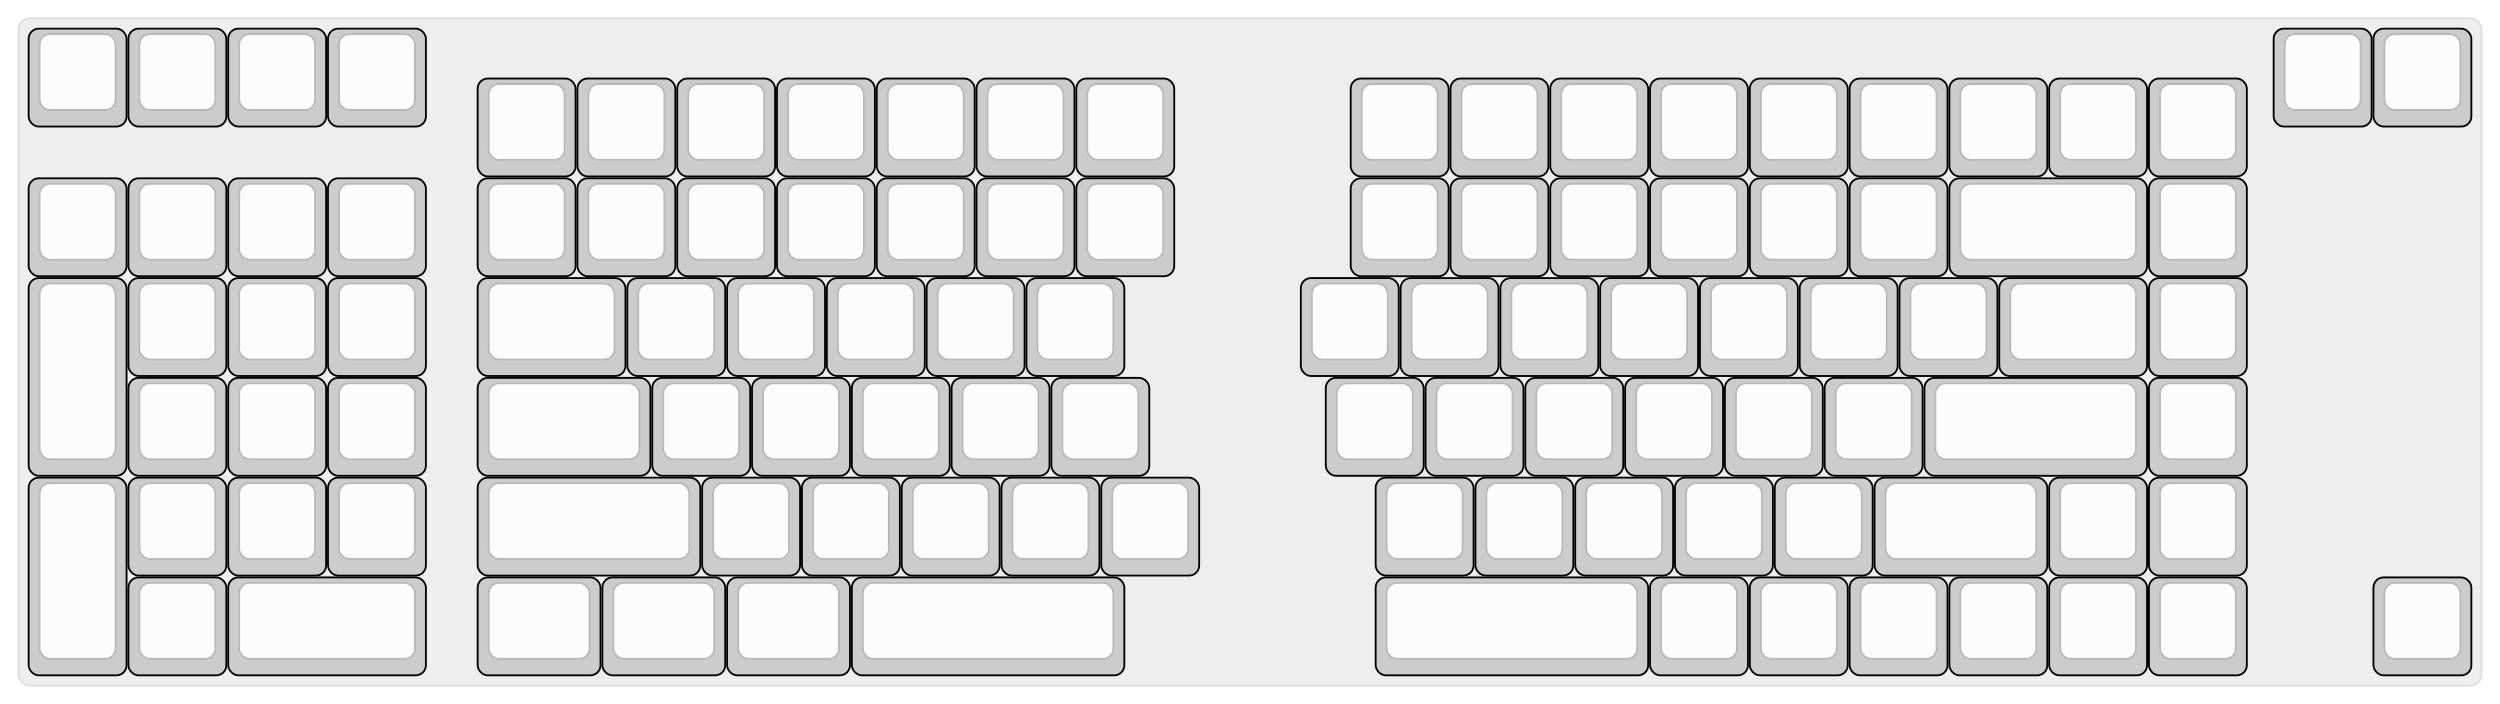 
  <svg width='1353px'
       height='381px'
       viewBox='0 0 1353 381'
       xmlns='http://www.w3.org/2000/svg'
       xmlns:xlink="http://www.w3.org/1999/xlink">

    <style type='text/css'>
    .keycap .border { stroke: black; stroke-width: 2; }
    .keycap .inner.border { stroke: rgba(0,0,0,.1); }
    </style>
    <defs>
      <linearGradient id="DCS">
        <stop offset="0%" stop-color="black" stop-opacity="0"/>
        <stop offset="40%" stop-color="black" stop-opacity="0.1"/>
        <stop offset="60%" stop-color="black" stop-opacity="0.1"/>
        <stop offset="100%" stop-color="black" stop-opacity="0"/>
      </linearGradient>
      <linearGradient id="SPACE" x1="0%" x2="0%" y1="0%" y2="100%">
        <stop offset="0%" stop-color="black" stop-opacity="0.1"/>
        <stop offset="20%" stop-color="black" stop-opacity="0.0"/>
        <stop offset="40%" stop-color="black" stop-opacity="0.0"/>
        <stop offset="100%" stop-color="black" stop-opacity="0.1"/>
      </linearGradient>
      <radialGradient id="DSA">
        <stop offset="0%" stop-color="black" stop-opacity="0.1"/>
        <stop offset="10%" stop-color="black" stop-opacity="0.1"/>
        <stop offset="100%" stop-color="black" stop-opacity="0"/>
      </radialGradient>
      <radialGradient id="SA" xlink:href="#DSA" />
    </defs>

    <g transform='translate(10,10)'>
      <rect width="1333" height="361"
            stroke="#ddd" stroke-width="1" fill="#eeeeee" rx="6"/>
      <g transform='translate(5,5)'>
        
  <g class='  keycap'
  >

  
    <!-- Outer Border -->
    <rect x="1" y="1"
          width="52" height="52"
          rx="5" fill="#cccccc" class="outer border"/>
    
    <!-- Outer Fill -->
    <rect x="1" y="1"
          width="52" height="52"
          rx="5" fill="#cccccc"/>
    

    
      <!-- Inner Border -->
      <rect x="7" y="4"
            width="40" height="40"
            rx="5" fill="#fcfcfc" class="inner border"/>
      
      <!-- Inner Fill -->
      <rect x="7" y="4"
            width="40" height="40"
            rx="5" fill="#fcfcfc"/>
      
      

     
   
  </g>

  <g class='  keycap'
  >

  
    <!-- Outer Border -->
    <rect x="55" y="1"
          width="52" height="52"
          rx="5" fill="#cccccc" class="outer border"/>
    
    <!-- Outer Fill -->
    <rect x="55" y="1"
          width="52" height="52"
          rx="5" fill="#cccccc"/>
    

    
      <!-- Inner Border -->
      <rect x="61" y="4"
            width="40" height="40"
            rx="5" fill="#fcfcfc" class="inner border"/>
      
      <!-- Inner Fill -->
      <rect x="61" y="4"
            width="40" height="40"
            rx="5" fill="#fcfcfc"/>
      
      

     
   
  </g>

  <g class='  keycap'
  >

  
    <!-- Outer Border -->
    <rect x="109" y="1"
          width="52" height="52"
          rx="5" fill="#cccccc" class="outer border"/>
    
    <!-- Outer Fill -->
    <rect x="109" y="1"
          width="52" height="52"
          rx="5" fill="#cccccc"/>
    

    
      <!-- Inner Border -->
      <rect x="115" y="4"
            width="40" height="40"
            rx="5" fill="#fcfcfc" class="inner border"/>
      
      <!-- Inner Fill -->
      <rect x="115" y="4"
            width="40" height="40"
            rx="5" fill="#fcfcfc"/>
      
      

     
   
  </g>

  <g class='  keycap'
  >

  
    <!-- Outer Border -->
    <rect x="163" y="1"
          width="52" height="52"
          rx="5" fill="#cccccc" class="outer border"/>
    
    <!-- Outer Fill -->
    <rect x="163" y="1"
          width="52" height="52"
          rx="5" fill="#cccccc"/>
    

    
      <!-- Inner Border -->
      <rect x="169" y="4"
            width="40" height="40"
            rx="5" fill="#fcfcfc" class="inner border"/>
      
      <!-- Inner Fill -->
      <rect x="169" y="4"
            width="40" height="40"
            rx="5" fill="#fcfcfc"/>
      
      

     
   
  </g>

  <g class='  keycap'
  >

  
    <!-- Outer Border -->
    <rect x="1216" y="1"
          width="52" height="52"
          rx="5" fill="#cccccc" class="outer border"/>
    
    <!-- Outer Fill -->
    <rect x="1216" y="1"
          width="52" height="52"
          rx="5" fill="#cccccc"/>
    

    
      <!-- Inner Border -->
      <rect x="1222" y="4"
            width="40" height="40"
            rx="5" fill="#fcfcfc" class="inner border"/>
      
      <!-- Inner Fill -->
      <rect x="1222" y="4"
            width="40" height="40"
            rx="5" fill="#fcfcfc"/>
      
      

     
   
  </g>

  <g class='  keycap'
  >

  
    <!-- Outer Border -->
    <rect x="1270" y="1"
          width="52" height="52"
          rx="5" fill="#cccccc" class="outer border"/>
    
    <!-- Outer Fill -->
    <rect x="1270" y="1"
          width="52" height="52"
          rx="5" fill="#cccccc"/>
    

    
      <!-- Inner Border -->
      <rect x="1276" y="4"
            width="40" height="40"
            rx="5" fill="#fcfcfc" class="inner border"/>
      
      <!-- Inner Fill -->
      <rect x="1276" y="4"
            width="40" height="40"
            rx="5" fill="#fcfcfc"/>
      
      

     
   
  </g>

  <g class='  keycap'
  >

  
    <!-- Outer Border -->
    <rect x="244" y="28"
          width="52" height="52"
          rx="5" fill="#cccccc" class="outer border"/>
    
    <!-- Outer Fill -->
    <rect x="244" y="28"
          width="52" height="52"
          rx="5" fill="#cccccc"/>
    

    
      <!-- Inner Border -->
      <rect x="250" y="31"
            width="40" height="40"
            rx="5" fill="#fcfcfc" class="inner border"/>
      
      <!-- Inner Fill -->
      <rect x="250" y="31"
            width="40" height="40"
            rx="5" fill="#fcfcfc"/>
      
      

     
   
  </g>

  <g class='  keycap'
  >

  
    <!-- Outer Border -->
    <rect x="298" y="28"
          width="52" height="52"
          rx="5" fill="#cccccc" class="outer border"/>
    
    <!-- Outer Fill -->
    <rect x="298" y="28"
          width="52" height="52"
          rx="5" fill="#cccccc"/>
    

    
      <!-- Inner Border -->
      <rect x="304" y="31"
            width="40" height="40"
            rx="5" fill="#fcfcfc" class="inner border"/>
      
      <!-- Inner Fill -->
      <rect x="304" y="31"
            width="40" height="40"
            rx="5" fill="#fcfcfc"/>
      
      

     
   
  </g>

  <g class='  keycap'
  >

  
    <!-- Outer Border -->
    <rect x="352" y="28"
          width="52" height="52"
          rx="5" fill="#cccccc" class="outer border"/>
    
    <!-- Outer Fill -->
    <rect x="352" y="28"
          width="52" height="52"
          rx="5" fill="#cccccc"/>
    

    
      <!-- Inner Border -->
      <rect x="358" y="31"
            width="40" height="40"
            rx="5" fill="#fcfcfc" class="inner border"/>
      
      <!-- Inner Fill -->
      <rect x="358" y="31"
            width="40" height="40"
            rx="5" fill="#fcfcfc"/>
      
      

     
   
  </g>

  <g class='  keycap'
  >

  
    <!-- Outer Border -->
    <rect x="406" y="28"
          width="52" height="52"
          rx="5" fill="#cccccc" class="outer border"/>
    
    <!-- Outer Fill -->
    <rect x="406" y="28"
          width="52" height="52"
          rx="5" fill="#cccccc"/>
    

    
      <!-- Inner Border -->
      <rect x="412" y="31"
            width="40" height="40"
            rx="5" fill="#fcfcfc" class="inner border"/>
      
      <!-- Inner Fill -->
      <rect x="412" y="31"
            width="40" height="40"
            rx="5" fill="#fcfcfc"/>
      
      

     
   
  </g>

  <g class='  keycap'
  >

  
    <!-- Outer Border -->
    <rect x="460" y="28"
          width="52" height="52"
          rx="5" fill="#cccccc" class="outer border"/>
    
    <!-- Outer Fill -->
    <rect x="460" y="28"
          width="52" height="52"
          rx="5" fill="#cccccc"/>
    

    
      <!-- Inner Border -->
      <rect x="466" y="31"
            width="40" height="40"
            rx="5" fill="#fcfcfc" class="inner border"/>
      
      <!-- Inner Fill -->
      <rect x="466" y="31"
            width="40" height="40"
            rx="5" fill="#fcfcfc"/>
      
      

     
   
  </g>

  <g class='  keycap'
  >

  
    <!-- Outer Border -->
    <rect x="514" y="28"
          width="52" height="52"
          rx="5" fill="#cccccc" class="outer border"/>
    
    <!-- Outer Fill -->
    <rect x="514" y="28"
          width="52" height="52"
          rx="5" fill="#cccccc"/>
    

    
      <!-- Inner Border -->
      <rect x="520" y="31"
            width="40" height="40"
            rx="5" fill="#fcfcfc" class="inner border"/>
      
      <!-- Inner Fill -->
      <rect x="520" y="31"
            width="40" height="40"
            rx="5" fill="#fcfcfc"/>
      
      

     
   
  </g>

  <g class='  keycap'
  >

  
    <!-- Outer Border -->
    <rect x="568" y="28"
          width="52" height="52"
          rx="5" fill="#cccccc" class="outer border"/>
    
    <!-- Outer Fill -->
    <rect x="568" y="28"
          width="52" height="52"
          rx="5" fill="#cccccc"/>
    

    
      <!-- Inner Border -->
      <rect x="574" y="31"
            width="40" height="40"
            rx="5" fill="#fcfcfc" class="inner border"/>
      
      <!-- Inner Fill -->
      <rect x="574" y="31"
            width="40" height="40"
            rx="5" fill="#fcfcfc"/>
      
      

     
   
  </g>

  <g class='  keycap'
  >

  
    <!-- Outer Border -->
    <rect x="716.5" y="28"
          width="52" height="52"
          rx="5" fill="#cccccc" class="outer border"/>
    
    <!-- Outer Fill -->
    <rect x="716.5" y="28"
          width="52" height="52"
          rx="5" fill="#cccccc"/>
    

    
      <!-- Inner Border -->
      <rect x="722.5" y="31"
            width="40" height="40"
            rx="5" fill="#fcfcfc" class="inner border"/>
      
      <!-- Inner Fill -->
      <rect x="722.5" y="31"
            width="40" height="40"
            rx="5" fill="#fcfcfc"/>
      
      

     
   
  </g>

  <g class='  keycap'
  >

  
    <!-- Outer Border -->
    <rect x="770.5" y="28"
          width="52" height="52"
          rx="5" fill="#cccccc" class="outer border"/>
    
    <!-- Outer Fill -->
    <rect x="770.5" y="28"
          width="52" height="52"
          rx="5" fill="#cccccc"/>
    

    
      <!-- Inner Border -->
      <rect x="776.5" y="31"
            width="40" height="40"
            rx="5" fill="#fcfcfc" class="inner border"/>
      
      <!-- Inner Fill -->
      <rect x="776.5" y="31"
            width="40" height="40"
            rx="5" fill="#fcfcfc"/>
      
      

     
   
  </g>

  <g class='  keycap'
  >

  
    <!-- Outer Border -->
    <rect x="824.5" y="28"
          width="52" height="52"
          rx="5" fill="#cccccc" class="outer border"/>
    
    <!-- Outer Fill -->
    <rect x="824.5" y="28"
          width="52" height="52"
          rx="5" fill="#cccccc"/>
    

    
      <!-- Inner Border -->
      <rect x="830.5" y="31"
            width="40" height="40"
            rx="5" fill="#fcfcfc" class="inner border"/>
      
      <!-- Inner Fill -->
      <rect x="830.5" y="31"
            width="40" height="40"
            rx="5" fill="#fcfcfc"/>
      
      

     
   
  </g>

  <g class='  keycap'
  >

  
    <!-- Outer Border -->
    <rect x="878.5" y="28"
          width="52" height="52"
          rx="5" fill="#cccccc" class="outer border"/>
    
    <!-- Outer Fill -->
    <rect x="878.5" y="28"
          width="52" height="52"
          rx="5" fill="#cccccc"/>
    

    
      <!-- Inner Border -->
      <rect x="884.5" y="31"
            width="40" height="40"
            rx="5" fill="#fcfcfc" class="inner border"/>
      
      <!-- Inner Fill -->
      <rect x="884.5" y="31"
            width="40" height="40"
            rx="5" fill="#fcfcfc"/>
      
      

     
   
  </g>

  <g class='  keycap'
  >

  
    <!-- Outer Border -->
    <rect x="932.5" y="28"
          width="52" height="52"
          rx="5" fill="#cccccc" class="outer border"/>
    
    <!-- Outer Fill -->
    <rect x="932.5" y="28"
          width="52" height="52"
          rx="5" fill="#cccccc"/>
    

    
      <!-- Inner Border -->
      <rect x="938.5" y="31"
            width="40" height="40"
            rx="5" fill="#fcfcfc" class="inner border"/>
      
      <!-- Inner Fill -->
      <rect x="938.5" y="31"
            width="40" height="40"
            rx="5" fill="#fcfcfc"/>
      
      

     
   
  </g>

  <g class='  keycap'
  >

  
    <!-- Outer Border -->
    <rect x="986.5" y="28"
          width="52" height="52"
          rx="5" fill="#cccccc" class="outer border"/>
    
    <!-- Outer Fill -->
    <rect x="986.5" y="28"
          width="52" height="52"
          rx="5" fill="#cccccc"/>
    

    
      <!-- Inner Border -->
      <rect x="992.5" y="31"
            width="40" height="40"
            rx="5" fill="#fcfcfc" class="inner border"/>
      
      <!-- Inner Fill -->
      <rect x="992.5" y="31"
            width="40" height="40"
            rx="5" fill="#fcfcfc"/>
      
      

     
   
  </g>

  <g class='  keycap'
  >

  
    <!-- Outer Border -->
    <rect x="1040.5" y="28"
          width="52" height="52"
          rx="5" fill="#cccccc" class="outer border"/>
    
    <!-- Outer Fill -->
    <rect x="1040.5" y="28"
          width="52" height="52"
          rx="5" fill="#cccccc"/>
    

    
      <!-- Inner Border -->
      <rect x="1046.5" y="31"
            width="40" height="40"
            rx="5" fill="#fcfcfc" class="inner border"/>
      
      <!-- Inner Fill -->
      <rect x="1046.5" y="31"
            width="40" height="40"
            rx="5" fill="#fcfcfc"/>
      
      

     
   
  </g>

  <g class='  keycap'
  >

  
    <!-- Outer Border -->
    <rect x="1094.5" y="28"
          width="52" height="52"
          rx="5" fill="#cccccc" class="outer border"/>
    
    <!-- Outer Fill -->
    <rect x="1094.5" y="28"
          width="52" height="52"
          rx="5" fill="#cccccc"/>
    

    
      <!-- Inner Border -->
      <rect x="1100.5" y="31"
            width="40" height="40"
            rx="5" fill="#fcfcfc" class="inner border"/>
      
      <!-- Inner Fill -->
      <rect x="1100.5" y="31"
            width="40" height="40"
            rx="5" fill="#fcfcfc"/>
      
      

     
   
  </g>

  <g class='  keycap'
  >

  
    <!-- Outer Border -->
    <rect x="1148.5" y="28"
          width="52" height="52"
          rx="5" fill="#cccccc" class="outer border"/>
    
    <!-- Outer Fill -->
    <rect x="1148.5" y="28"
          width="52" height="52"
          rx="5" fill="#cccccc"/>
    

    
      <!-- Inner Border -->
      <rect x="1154.5" y="31"
            width="40" height="40"
            rx="5" fill="#fcfcfc" class="inner border"/>
      
      <!-- Inner Fill -->
      <rect x="1154.5" y="31"
            width="40" height="40"
            rx="5" fill="#fcfcfc"/>
      
      

     
   
  </g>

  <g class='  keycap'
  >

  
    <!-- Outer Border -->
    <rect x="1" y="82"
          width="52" height="52"
          rx="5" fill="#cccccc" class="outer border"/>
    
    <!-- Outer Fill -->
    <rect x="1" y="82"
          width="52" height="52"
          rx="5" fill="#cccccc"/>
    

    
      <!-- Inner Border -->
      <rect x="7" y="85"
            width="40" height="40"
            rx="5" fill="#fcfcfc" class="inner border"/>
      
      <!-- Inner Fill -->
      <rect x="7" y="85"
            width="40" height="40"
            rx="5" fill="#fcfcfc"/>
      
      

     
   
  </g>

  <g class='  keycap'
  >

  
    <!-- Outer Border -->
    <rect x="55" y="82"
          width="52" height="52"
          rx="5" fill="#cccccc" class="outer border"/>
    
    <!-- Outer Fill -->
    <rect x="55" y="82"
          width="52" height="52"
          rx="5" fill="#cccccc"/>
    

    
      <!-- Inner Border -->
      <rect x="61" y="85"
            width="40" height="40"
            rx="5" fill="#fcfcfc" class="inner border"/>
      
      <!-- Inner Fill -->
      <rect x="61" y="85"
            width="40" height="40"
            rx="5" fill="#fcfcfc"/>
      
      

     
   
  </g>

  <g class='  keycap'
  >

  
    <!-- Outer Border -->
    <rect x="109" y="82"
          width="52" height="52"
          rx="5" fill="#cccccc" class="outer border"/>
    
    <!-- Outer Fill -->
    <rect x="109" y="82"
          width="52" height="52"
          rx="5" fill="#cccccc"/>
    

    
      <!-- Inner Border -->
      <rect x="115" y="85"
            width="40" height="40"
            rx="5" fill="#fcfcfc" class="inner border"/>
      
      <!-- Inner Fill -->
      <rect x="115" y="85"
            width="40" height="40"
            rx="5" fill="#fcfcfc"/>
      
      

     
   
  </g>

  <g class='  keycap'
  >

  
    <!-- Outer Border -->
    <rect x="163" y="82"
          width="52" height="52"
          rx="5" fill="#cccccc" class="outer border"/>
    
    <!-- Outer Fill -->
    <rect x="163" y="82"
          width="52" height="52"
          rx="5" fill="#cccccc"/>
    

    
      <!-- Inner Border -->
      <rect x="169" y="85"
            width="40" height="40"
            rx="5" fill="#fcfcfc" class="inner border"/>
      
      <!-- Inner Fill -->
      <rect x="169" y="85"
            width="40" height="40"
            rx="5" fill="#fcfcfc"/>
      
      

     
   
  </g>

  <g class='  keycap'
  >

  
    <!-- Outer Border -->
    <rect x="244" y="82"
          width="52" height="52"
          rx="5" fill="#cccccc" class="outer border"/>
    
    <!-- Outer Fill -->
    <rect x="244" y="82"
          width="52" height="52"
          rx="5" fill="#cccccc"/>
    

    
      <!-- Inner Border -->
      <rect x="250" y="85"
            width="40" height="40"
            rx="5" fill="#fcfcfc" class="inner border"/>
      
      <!-- Inner Fill -->
      <rect x="250" y="85"
            width="40" height="40"
            rx="5" fill="#fcfcfc"/>
      
      

     
   
  </g>

  <g class='  keycap'
  >

  
    <!-- Outer Border -->
    <rect x="298" y="82"
          width="52" height="52"
          rx="5" fill="#cccccc" class="outer border"/>
    
    <!-- Outer Fill -->
    <rect x="298" y="82"
          width="52" height="52"
          rx="5" fill="#cccccc"/>
    

    
      <!-- Inner Border -->
      <rect x="304" y="85"
            width="40" height="40"
            rx="5" fill="#fcfcfc" class="inner border"/>
      
      <!-- Inner Fill -->
      <rect x="304" y="85"
            width="40" height="40"
            rx="5" fill="#fcfcfc"/>
      
      

     
   
  </g>

  <g class='  keycap'
  >

  
    <!-- Outer Border -->
    <rect x="352" y="82"
          width="52" height="52"
          rx="5" fill="#cccccc" class="outer border"/>
    
    <!-- Outer Fill -->
    <rect x="352" y="82"
          width="52" height="52"
          rx="5" fill="#cccccc"/>
    

    
      <!-- Inner Border -->
      <rect x="358" y="85"
            width="40" height="40"
            rx="5" fill="#fcfcfc" class="inner border"/>
      
      <!-- Inner Fill -->
      <rect x="358" y="85"
            width="40" height="40"
            rx="5" fill="#fcfcfc"/>
      
      

     
   
  </g>

  <g class='  keycap'
  >

  
    <!-- Outer Border -->
    <rect x="406" y="82"
          width="52" height="52"
          rx="5" fill="#cccccc" class="outer border"/>
    
    <!-- Outer Fill -->
    <rect x="406" y="82"
          width="52" height="52"
          rx="5" fill="#cccccc"/>
    

    
      <!-- Inner Border -->
      <rect x="412" y="85"
            width="40" height="40"
            rx="5" fill="#fcfcfc" class="inner border"/>
      
      <!-- Inner Fill -->
      <rect x="412" y="85"
            width="40" height="40"
            rx="5" fill="#fcfcfc"/>
      
      

     
   
  </g>

  <g class='  keycap'
  >

  
    <!-- Outer Border -->
    <rect x="460" y="82"
          width="52" height="52"
          rx="5" fill="#cccccc" class="outer border"/>
    
    <!-- Outer Fill -->
    <rect x="460" y="82"
          width="52" height="52"
          rx="5" fill="#cccccc"/>
    

    
      <!-- Inner Border -->
      <rect x="466" y="85"
            width="40" height="40"
            rx="5" fill="#fcfcfc" class="inner border"/>
      
      <!-- Inner Fill -->
      <rect x="466" y="85"
            width="40" height="40"
            rx="5" fill="#fcfcfc"/>
      
      

     
   
  </g>

  <g class='  keycap'
  >

  
    <!-- Outer Border -->
    <rect x="514" y="82"
          width="52" height="52"
          rx="5" fill="#cccccc" class="outer border"/>
    
    <!-- Outer Fill -->
    <rect x="514" y="82"
          width="52" height="52"
          rx="5" fill="#cccccc"/>
    

    
      <!-- Inner Border -->
      <rect x="520" y="85"
            width="40" height="40"
            rx="5" fill="#fcfcfc" class="inner border"/>
      
      <!-- Inner Fill -->
      <rect x="520" y="85"
            width="40" height="40"
            rx="5" fill="#fcfcfc"/>
      
      

     
   
  </g>

  <g class='  keycap'
  >

  
    <!-- Outer Border -->
    <rect x="568" y="82"
          width="52" height="52"
          rx="5" fill="#cccccc" class="outer border"/>
    
    <!-- Outer Fill -->
    <rect x="568" y="82"
          width="52" height="52"
          rx="5" fill="#cccccc"/>
    

    
      <!-- Inner Border -->
      <rect x="574" y="85"
            width="40" height="40"
            rx="5" fill="#fcfcfc" class="inner border"/>
      
      <!-- Inner Fill -->
      <rect x="574" y="85"
            width="40" height="40"
            rx="5" fill="#fcfcfc"/>
      
      

     
   
  </g>

  <g class='  keycap'
  >

  
    <!-- Outer Border -->
    <rect x="716.5" y="82"
          width="52" height="52"
          rx="5" fill="#cccccc" class="outer border"/>
    
    <!-- Outer Fill -->
    <rect x="716.5" y="82"
          width="52" height="52"
          rx="5" fill="#cccccc"/>
    

    
      <!-- Inner Border -->
      <rect x="722.5" y="85"
            width="40" height="40"
            rx="5" fill="#fcfcfc" class="inner border"/>
      
      <!-- Inner Fill -->
      <rect x="722.5" y="85"
            width="40" height="40"
            rx="5" fill="#fcfcfc"/>
      
      

     
   
  </g>

  <g class='  keycap'
  >

  
    <!-- Outer Border -->
    <rect x="770.5" y="82"
          width="52" height="52"
          rx="5" fill="#cccccc" class="outer border"/>
    
    <!-- Outer Fill -->
    <rect x="770.5" y="82"
          width="52" height="52"
          rx="5" fill="#cccccc"/>
    

    
      <!-- Inner Border -->
      <rect x="776.5" y="85"
            width="40" height="40"
            rx="5" fill="#fcfcfc" class="inner border"/>
      
      <!-- Inner Fill -->
      <rect x="776.5" y="85"
            width="40" height="40"
            rx="5" fill="#fcfcfc"/>
      
      

     
   
  </g>

  <g class='  keycap'
  >

  
    <!-- Outer Border -->
    <rect x="824.5" y="82"
          width="52" height="52"
          rx="5" fill="#cccccc" class="outer border"/>
    
    <!-- Outer Fill -->
    <rect x="824.5" y="82"
          width="52" height="52"
          rx="5" fill="#cccccc"/>
    

    
      <!-- Inner Border -->
      <rect x="830.5" y="85"
            width="40" height="40"
            rx="5" fill="#fcfcfc" class="inner border"/>
      
      <!-- Inner Fill -->
      <rect x="830.5" y="85"
            width="40" height="40"
            rx="5" fill="#fcfcfc"/>
      
      

     
   
  </g>

  <g class='  keycap'
  >

  
    <!-- Outer Border -->
    <rect x="878.5" y="82"
          width="52" height="52"
          rx="5" fill="#cccccc" class="outer border"/>
    
    <!-- Outer Fill -->
    <rect x="878.5" y="82"
          width="52" height="52"
          rx="5" fill="#cccccc"/>
    

    
      <!-- Inner Border -->
      <rect x="884.5" y="85"
            width="40" height="40"
            rx="5" fill="#fcfcfc" class="inner border"/>
      
      <!-- Inner Fill -->
      <rect x="884.5" y="85"
            width="40" height="40"
            rx="5" fill="#fcfcfc"/>
      
      

     
   
  </g>

  <g class='  keycap'
  >

  
    <!-- Outer Border -->
    <rect x="932.5" y="82"
          width="52" height="52"
          rx="5" fill="#cccccc" class="outer border"/>
    
    <!-- Outer Fill -->
    <rect x="932.5" y="82"
          width="52" height="52"
          rx="5" fill="#cccccc"/>
    

    
      <!-- Inner Border -->
      <rect x="938.5" y="85"
            width="40" height="40"
            rx="5" fill="#fcfcfc" class="inner border"/>
      
      <!-- Inner Fill -->
      <rect x="938.5" y="85"
            width="40" height="40"
            rx="5" fill="#fcfcfc"/>
      
      

     
   
  </g>

  <g class='  keycap'
  >

  
    <!-- Outer Border -->
    <rect x="986.5" y="82"
          width="52" height="52"
          rx="5" fill="#cccccc" class="outer border"/>
    
    <!-- Outer Fill -->
    <rect x="986.5" y="82"
          width="52" height="52"
          rx="5" fill="#cccccc"/>
    

    
      <!-- Inner Border -->
      <rect x="992.5" y="85"
            width="40" height="40"
            rx="5" fill="#fcfcfc" class="inner border"/>
      
      <!-- Inner Fill -->
      <rect x="992.5" y="85"
            width="40" height="40"
            rx="5" fill="#fcfcfc"/>
      
      

     
   
  </g>

  <g class='  keycap'
  >

  
    <!-- Outer Border -->
    <rect x="1040.5" y="82"
          width="106" height="52"
          rx="5" fill="#cccccc" class="outer border"/>
    
    <!-- Outer Fill -->
    <rect x="1040.5" y="82"
          width="106" height="52"
          rx="5" fill="#cccccc"/>
    

    
      <!-- Inner Border -->
      <rect x="1046.5" y="85"
            width="94" height="40"
            rx="5" fill="#fcfcfc" class="inner border"/>
      
      <!-- Inner Fill -->
      <rect x="1046.5" y="85"
            width="94" height="40"
            rx="5" fill="#fcfcfc"/>
      
      

     
   
  </g>

  <g class='  keycap'
  >

  
    <!-- Outer Border -->
    <rect x="1148.5" y="82"
          width="52" height="52"
          rx="5" fill="#cccccc" class="outer border"/>
    
    <!-- Outer Fill -->
    <rect x="1148.5" y="82"
          width="52" height="52"
          rx="5" fill="#cccccc"/>
    

    
      <!-- Inner Border -->
      <rect x="1154.5" y="85"
            width="40" height="40"
            rx="5" fill="#fcfcfc" class="inner border"/>
      
      <!-- Inner Fill -->
      <rect x="1154.5" y="85"
            width="40" height="40"
            rx="5" fill="#fcfcfc"/>
      
      

     
   
  </g>

  <g class='  keycap'
  >

  
    <!-- Outer Border -->
    <rect x="1" y="136"
          width="52" height="106"
          rx="5" fill="#cccccc" class="outer border"/>
    
    <!-- Outer Fill -->
    <rect x="1" y="136"
          width="52" height="106"
          rx="5" fill="#cccccc"/>
    

    
      <!-- Inner Border -->
      <rect x="7" y="139"
            width="40" height="94"
            rx="5" fill="#fcfcfc" class="inner border"/>
      
      <!-- Inner Fill -->
      <rect x="7" y="139"
            width="40" height="94"
            rx="5" fill="#fcfcfc"/>
      
      

     
   
  </g>

  <g class='  keycap'
  >

  
    <!-- Outer Border -->
    <rect x="55" y="136"
          width="52" height="52"
          rx="5" fill="#cccccc" class="outer border"/>
    
    <!-- Outer Fill -->
    <rect x="55" y="136"
          width="52" height="52"
          rx="5" fill="#cccccc"/>
    

    
      <!-- Inner Border -->
      <rect x="61" y="139"
            width="40" height="40"
            rx="5" fill="#fcfcfc" class="inner border"/>
      
      <!-- Inner Fill -->
      <rect x="61" y="139"
            width="40" height="40"
            rx="5" fill="#fcfcfc"/>
      
      

     
   
  </g>

  <g class='  keycap'
  >

  
    <!-- Outer Border -->
    <rect x="109" y="136"
          width="52" height="52"
          rx="5" fill="#cccccc" class="outer border"/>
    
    <!-- Outer Fill -->
    <rect x="109" y="136"
          width="52" height="52"
          rx="5" fill="#cccccc"/>
    

    
      <!-- Inner Border -->
      <rect x="115" y="139"
            width="40" height="40"
            rx="5" fill="#fcfcfc" class="inner border"/>
      
      <!-- Inner Fill -->
      <rect x="115" y="139"
            width="40" height="40"
            rx="5" fill="#fcfcfc"/>
      
      

     
   
  </g>

  <g class='  keycap'
  >

  
    <!-- Outer Border -->
    <rect x="163" y="136"
          width="52" height="52"
          rx="5" fill="#cccccc" class="outer border"/>
    
    <!-- Outer Fill -->
    <rect x="163" y="136"
          width="52" height="52"
          rx="5" fill="#cccccc"/>
    

    
      <!-- Inner Border -->
      <rect x="169" y="139"
            width="40" height="40"
            rx="5" fill="#fcfcfc" class="inner border"/>
      
      <!-- Inner Fill -->
      <rect x="169" y="139"
            width="40" height="40"
            rx="5" fill="#fcfcfc"/>
      
      

     
   
  </g>

  <g class='  keycap'
  >

  
    <!-- Outer Border -->
    <rect x="244" y="136"
          width="79" height="52"
          rx="5" fill="#cccccc" class="outer border"/>
    
    <!-- Outer Fill -->
    <rect x="244" y="136"
          width="79" height="52"
          rx="5" fill="#cccccc"/>
    

    
      <!-- Inner Border -->
      <rect x="250" y="139"
            width="67" height="40"
            rx="5" fill="#fcfcfc" class="inner border"/>
      
      <!-- Inner Fill -->
      <rect x="250" y="139"
            width="67" height="40"
            rx="5" fill="#fcfcfc"/>
      
      

     
   
  </g>

  <g class='  keycap'
  >

  
    <!-- Outer Border -->
    <rect x="325" y="136"
          width="52" height="52"
          rx="5" fill="#cccccc" class="outer border"/>
    
    <!-- Outer Fill -->
    <rect x="325" y="136"
          width="52" height="52"
          rx="5" fill="#cccccc"/>
    

    
      <!-- Inner Border -->
      <rect x="331" y="139"
            width="40" height="40"
            rx="5" fill="#fcfcfc" class="inner border"/>
      
      <!-- Inner Fill -->
      <rect x="331" y="139"
            width="40" height="40"
            rx="5" fill="#fcfcfc"/>
      
      

     
   
  </g>

  <g class='  keycap'
  >

  
    <!-- Outer Border -->
    <rect x="379" y="136"
          width="52" height="52"
          rx="5" fill="#cccccc" class="outer border"/>
    
    <!-- Outer Fill -->
    <rect x="379" y="136"
          width="52" height="52"
          rx="5" fill="#cccccc"/>
    

    
      <!-- Inner Border -->
      <rect x="385" y="139"
            width="40" height="40"
            rx="5" fill="#fcfcfc" class="inner border"/>
      
      <!-- Inner Fill -->
      <rect x="385" y="139"
            width="40" height="40"
            rx="5" fill="#fcfcfc"/>
      
      

     
   
  </g>

  <g class='  keycap'
  >

  
    <!-- Outer Border -->
    <rect x="433" y="136"
          width="52" height="52"
          rx="5" fill="#cccccc" class="outer border"/>
    
    <!-- Outer Fill -->
    <rect x="433" y="136"
          width="52" height="52"
          rx="5" fill="#cccccc"/>
    

    
      <!-- Inner Border -->
      <rect x="439" y="139"
            width="40" height="40"
            rx="5" fill="#fcfcfc" class="inner border"/>
      
      <!-- Inner Fill -->
      <rect x="439" y="139"
            width="40" height="40"
            rx="5" fill="#fcfcfc"/>
      
      

     
   
  </g>

  <g class='  keycap'
  >

  
    <!-- Outer Border -->
    <rect x="487" y="136"
          width="52" height="52"
          rx="5" fill="#cccccc" class="outer border"/>
    
    <!-- Outer Fill -->
    <rect x="487" y="136"
          width="52" height="52"
          rx="5" fill="#cccccc"/>
    

    
      <!-- Inner Border -->
      <rect x="493" y="139"
            width="40" height="40"
            rx="5" fill="#fcfcfc" class="inner border"/>
      
      <!-- Inner Fill -->
      <rect x="493" y="139"
            width="40" height="40"
            rx="5" fill="#fcfcfc"/>
      
      

     
   
  </g>

  <g class='  keycap'
  >

  
    <!-- Outer Border -->
    <rect x="541" y="136"
          width="52" height="52"
          rx="5" fill="#cccccc" class="outer border"/>
    
    <!-- Outer Fill -->
    <rect x="541" y="136"
          width="52" height="52"
          rx="5" fill="#cccccc"/>
    

    
      <!-- Inner Border -->
      <rect x="547" y="139"
            width="40" height="40"
            rx="5" fill="#fcfcfc" class="inner border"/>
      
      <!-- Inner Fill -->
      <rect x="547" y="139"
            width="40" height="40"
            rx="5" fill="#fcfcfc"/>
      
      

     
   
  </g>

  <g class='  keycap'
  >

  
    <!-- Outer Border -->
    <rect x="689.5" y="136"
          width="52" height="52"
          rx="5" fill="#cccccc" class="outer border"/>
    
    <!-- Outer Fill -->
    <rect x="689.5" y="136"
          width="52" height="52"
          rx="5" fill="#cccccc"/>
    

    
      <!-- Inner Border -->
      <rect x="695.5" y="139"
            width="40" height="40"
            rx="5" fill="#fcfcfc" class="inner border"/>
      
      <!-- Inner Fill -->
      <rect x="695.5" y="139"
            width="40" height="40"
            rx="5" fill="#fcfcfc"/>
      
      

     
   
  </g>

  <g class='  keycap'
  >

  
    <!-- Outer Border -->
    <rect x="743.5" y="136"
          width="52" height="52"
          rx="5" fill="#cccccc" class="outer border"/>
    
    <!-- Outer Fill -->
    <rect x="743.5" y="136"
          width="52" height="52"
          rx="5" fill="#cccccc"/>
    

    
      <!-- Inner Border -->
      <rect x="749.5" y="139"
            width="40" height="40"
            rx="5" fill="#fcfcfc" class="inner border"/>
      
      <!-- Inner Fill -->
      <rect x="749.5" y="139"
            width="40" height="40"
            rx="5" fill="#fcfcfc"/>
      
      

     
   
  </g>

  <g class='  keycap'
  >

  
    <!-- Outer Border -->
    <rect x="797.5" y="136"
          width="52" height="52"
          rx="5" fill="#cccccc" class="outer border"/>
    
    <!-- Outer Fill -->
    <rect x="797.5" y="136"
          width="52" height="52"
          rx="5" fill="#cccccc"/>
    

    
      <!-- Inner Border -->
      <rect x="803.5" y="139"
            width="40" height="40"
            rx="5" fill="#fcfcfc" class="inner border"/>
      
      <!-- Inner Fill -->
      <rect x="803.5" y="139"
            width="40" height="40"
            rx="5" fill="#fcfcfc"/>
      
      

     
   
  </g>

  <g class='  keycap'
  >

  
    <!-- Outer Border -->
    <rect x="851.5" y="136"
          width="52" height="52"
          rx="5" fill="#cccccc" class="outer border"/>
    
    <!-- Outer Fill -->
    <rect x="851.5" y="136"
          width="52" height="52"
          rx="5" fill="#cccccc"/>
    

    
      <!-- Inner Border -->
      <rect x="857.5" y="139"
            width="40" height="40"
            rx="5" fill="#fcfcfc" class="inner border"/>
      
      <!-- Inner Fill -->
      <rect x="857.5" y="139"
            width="40" height="40"
            rx="5" fill="#fcfcfc"/>
      
      

     
   
  </g>

  <g class='  keycap'
  >

  
    <!-- Outer Border -->
    <rect x="905.5" y="136"
          width="52" height="52"
          rx="5" fill="#cccccc" class="outer border"/>
    
    <!-- Outer Fill -->
    <rect x="905.5" y="136"
          width="52" height="52"
          rx="5" fill="#cccccc"/>
    

    
      <!-- Inner Border -->
      <rect x="911.5" y="139"
            width="40" height="40"
            rx="5" fill="#fcfcfc" class="inner border"/>
      
      <!-- Inner Fill -->
      <rect x="911.5" y="139"
            width="40" height="40"
            rx="5" fill="#fcfcfc"/>
      
      

     
   
  </g>

  <g class='  keycap'
  >

  
    <!-- Outer Border -->
    <rect x="959.5" y="136"
          width="52" height="52"
          rx="5" fill="#cccccc" class="outer border"/>
    
    <!-- Outer Fill -->
    <rect x="959.5" y="136"
          width="52" height="52"
          rx="5" fill="#cccccc"/>
    

    
      <!-- Inner Border -->
      <rect x="965.5" y="139"
            width="40" height="40"
            rx="5" fill="#fcfcfc" class="inner border"/>
      
      <!-- Inner Fill -->
      <rect x="965.5" y="139"
            width="40" height="40"
            rx="5" fill="#fcfcfc"/>
      
      

     
   
  </g>

  <g class='  keycap'
  >

  
    <!-- Outer Border -->
    <rect x="1013.5" y="136"
          width="52" height="52"
          rx="5" fill="#cccccc" class="outer border"/>
    
    <!-- Outer Fill -->
    <rect x="1013.5" y="136"
          width="52" height="52"
          rx="5" fill="#cccccc"/>
    

    
      <!-- Inner Border -->
      <rect x="1019.5" y="139"
            width="40" height="40"
            rx="5" fill="#fcfcfc" class="inner border"/>
      
      <!-- Inner Fill -->
      <rect x="1019.5" y="139"
            width="40" height="40"
            rx="5" fill="#fcfcfc"/>
      
      

     
   
  </g>

  <g class='  keycap'
  >

  
    <!-- Outer Border -->
    <rect x="1067.5" y="136"
          width="79" height="52"
          rx="5" fill="#cccccc" class="outer border"/>
    
    <!-- Outer Fill -->
    <rect x="1067.5" y="136"
          width="79" height="52"
          rx="5" fill="#cccccc"/>
    

    
      <!-- Inner Border -->
      <rect x="1073.5" y="139"
            width="67" height="40"
            rx="5" fill="#fcfcfc" class="inner border"/>
      
      <!-- Inner Fill -->
      <rect x="1073.5" y="139"
            width="67" height="40"
            rx="5" fill="#fcfcfc"/>
      
      

     
   
  </g>

  <g class='  keycap'
  >

  
    <!-- Outer Border -->
    <rect x="1148.5" y="136"
          width="52" height="52"
          rx="5" fill="#cccccc" class="outer border"/>
    
    <!-- Outer Fill -->
    <rect x="1148.5" y="136"
          width="52" height="52"
          rx="5" fill="#cccccc"/>
    

    
      <!-- Inner Border -->
      <rect x="1154.5" y="139"
            width="40" height="40"
            rx="5" fill="#fcfcfc" class="inner border"/>
      
      <!-- Inner Fill -->
      <rect x="1154.5" y="139"
            width="40" height="40"
            rx="5" fill="#fcfcfc"/>
      
      

     
   
  </g>

  <g class='  keycap'
  >

  
    <!-- Outer Border -->
    <rect x="55" y="190"
          width="52" height="52"
          rx="5" fill="#cccccc" class="outer border"/>
    
    <!-- Outer Fill -->
    <rect x="55" y="190"
          width="52" height="52"
          rx="5" fill="#cccccc"/>
    

    
      <!-- Inner Border -->
      <rect x="61" y="193"
            width="40" height="40"
            rx="5" fill="#fcfcfc" class="inner border"/>
      
      <!-- Inner Fill -->
      <rect x="61" y="193"
            width="40" height="40"
            rx="5" fill="#fcfcfc"/>
      
      

     
   
  </g>

  <g class='  keycap'
  >

  
    <!-- Outer Border -->
    <rect x="109" y="190"
          width="52" height="52"
          rx="5" fill="#cccccc" class="outer border"/>
    
    <!-- Outer Fill -->
    <rect x="109" y="190"
          width="52" height="52"
          rx="5" fill="#cccccc"/>
    

    
      <!-- Inner Border -->
      <rect x="115" y="193"
            width="40" height="40"
            rx="5" fill="#fcfcfc" class="inner border"/>
      
      <!-- Inner Fill -->
      <rect x="115" y="193"
            width="40" height="40"
            rx="5" fill="#fcfcfc"/>
      
      

     
   
  </g>

  <g class='  keycap'
  >

  
    <!-- Outer Border -->
    <rect x="163" y="190"
          width="52" height="52"
          rx="5" fill="#cccccc" class="outer border"/>
    
    <!-- Outer Fill -->
    <rect x="163" y="190"
          width="52" height="52"
          rx="5" fill="#cccccc"/>
    

    
      <!-- Inner Border -->
      <rect x="169" y="193"
            width="40" height="40"
            rx="5" fill="#fcfcfc" class="inner border"/>
      
      <!-- Inner Fill -->
      <rect x="169" y="193"
            width="40" height="40"
            rx="5" fill="#fcfcfc"/>
      
      

     
   
  </g>

  <g class='  keycap'
  >

  
    <!-- Outer Border -->
    <rect x="244" y="190"
          width="92.5" height="52"
          rx="5" fill="#cccccc" class="outer border"/>
    
    <!-- Outer Fill -->
    <rect x="244" y="190"
          width="92.5" height="52"
          rx="5" fill="#cccccc"/>
    

    
      <!-- Inner Border -->
      <rect x="250" y="193"
            width="80.5" height="40"
            rx="5" fill="#fcfcfc" class="inner border"/>
      
      <!-- Inner Fill -->
      <rect x="250" y="193"
            width="80.5" height="40"
            rx="5" fill="#fcfcfc"/>
      
      

     
   
  </g>

  <g class='  keycap'
  >

  
    <!-- Outer Border -->
    <rect x="338.5" y="190"
          width="52" height="52"
          rx="5" fill="#cccccc" class="outer border"/>
    
    <!-- Outer Fill -->
    <rect x="338.5" y="190"
          width="52" height="52"
          rx="5" fill="#cccccc"/>
    

    
      <!-- Inner Border -->
      <rect x="344.5" y="193"
            width="40" height="40"
            rx="5" fill="#fcfcfc" class="inner border"/>
      
      <!-- Inner Fill -->
      <rect x="344.5" y="193"
            width="40" height="40"
            rx="5" fill="#fcfcfc"/>
      
      

     
   
  </g>

  <g class='  keycap'
  >

  
    <!-- Outer Border -->
    <rect x="392.5" y="190"
          width="52" height="52"
          rx="5" fill="#cccccc" class="outer border"/>
    
    <!-- Outer Fill -->
    <rect x="392.5" y="190"
          width="52" height="52"
          rx="5" fill="#cccccc"/>
    

    
      <!-- Inner Border -->
      <rect x="398.5" y="193"
            width="40" height="40"
            rx="5" fill="#fcfcfc" class="inner border"/>
      
      <!-- Inner Fill -->
      <rect x="398.5" y="193"
            width="40" height="40"
            rx="5" fill="#fcfcfc"/>
      
      

     
   
  </g>

  <g class='  keycap'
  >

  
    <!-- Outer Border -->
    <rect x="446.5" y="190"
          width="52" height="52"
          rx="5" fill="#cccccc" class="outer border"/>
    
    <!-- Outer Fill -->
    <rect x="446.5" y="190"
          width="52" height="52"
          rx="5" fill="#cccccc"/>
    

    
      <!-- Inner Border -->
      <rect x="452.5" y="193"
            width="40" height="40"
            rx="5" fill="#fcfcfc" class="inner border"/>
      
      <!-- Inner Fill -->
      <rect x="452.5" y="193"
            width="40" height="40"
            rx="5" fill="#fcfcfc"/>
      
      

     
   
  </g>

  <g class='  keycap'
  >

  
    <!-- Outer Border -->
    <rect x="500.5" y="190"
          width="52" height="52"
          rx="5" fill="#cccccc" class="outer border"/>
    
    <!-- Outer Fill -->
    <rect x="500.5" y="190"
          width="52" height="52"
          rx="5" fill="#cccccc"/>
    

    
      <!-- Inner Border -->
      <rect x="506.5" y="193"
            width="40" height="40"
            rx="5" fill="#fcfcfc" class="inner border"/>
      
      <!-- Inner Fill -->
      <rect x="506.5" y="193"
            width="40" height="40"
            rx="5" fill="#fcfcfc"/>
      
      

     
   
  </g>

  <g class='  keycap'
  >

  
    <!-- Outer Border -->
    <rect x="554.5" y="190"
          width="52" height="52"
          rx="5" fill="#cccccc" class="outer border"/>
    
    <!-- Outer Fill -->
    <rect x="554.5" y="190"
          width="52" height="52"
          rx="5" fill="#cccccc"/>
    

    
      <!-- Inner Border -->
      <rect x="560.5" y="193"
            width="40" height="40"
            rx="5" fill="#fcfcfc" class="inner border"/>
      
      <!-- Inner Fill -->
      <rect x="560.5" y="193"
            width="40" height="40"
            rx="5" fill="#fcfcfc"/>
      
      

     
   
  </g>

  <g class='  keycap'
  >

  
    <!-- Outer Border -->
    <rect x="703" y="190"
          width="52" height="52"
          rx="5" fill="#cccccc" class="outer border"/>
    
    <!-- Outer Fill -->
    <rect x="703" y="190"
          width="52" height="52"
          rx="5" fill="#cccccc"/>
    

    
      <!-- Inner Border -->
      <rect x="709" y="193"
            width="40" height="40"
            rx="5" fill="#fcfcfc" class="inner border"/>
      
      <!-- Inner Fill -->
      <rect x="709" y="193"
            width="40" height="40"
            rx="5" fill="#fcfcfc"/>
      
      

     
   
  </g>

  <g class='  keycap'
  >

  
    <!-- Outer Border -->
    <rect x="757" y="190"
          width="52" height="52"
          rx="5" fill="#cccccc" class="outer border"/>
    
    <!-- Outer Fill -->
    <rect x="757" y="190"
          width="52" height="52"
          rx="5" fill="#cccccc"/>
    

    
      <!-- Inner Border -->
      <rect x="763" y="193"
            width="40" height="40"
            rx="5" fill="#fcfcfc" class="inner border"/>
      
      <!-- Inner Fill -->
      <rect x="763" y="193"
            width="40" height="40"
            rx="5" fill="#fcfcfc"/>
      
      

     
   
  </g>

  <g class='  keycap'
  >

  
    <!-- Outer Border -->
    <rect x="811" y="190"
          width="52" height="52"
          rx="5" fill="#cccccc" class="outer border"/>
    
    <!-- Outer Fill -->
    <rect x="811" y="190"
          width="52" height="52"
          rx="5" fill="#cccccc"/>
    

    
      <!-- Inner Border -->
      <rect x="817" y="193"
            width="40" height="40"
            rx="5" fill="#fcfcfc" class="inner border"/>
      
      <!-- Inner Fill -->
      <rect x="817" y="193"
            width="40" height="40"
            rx="5" fill="#fcfcfc"/>
      
      

     
   
  </g>

  <g class='  keycap'
  >

  
    <!-- Outer Border -->
    <rect x="865" y="190"
          width="52" height="52"
          rx="5" fill="#cccccc" class="outer border"/>
    
    <!-- Outer Fill -->
    <rect x="865" y="190"
          width="52" height="52"
          rx="5" fill="#cccccc"/>
    

    
      <!-- Inner Border -->
      <rect x="871" y="193"
            width="40" height="40"
            rx="5" fill="#fcfcfc" class="inner border"/>
      
      <!-- Inner Fill -->
      <rect x="871" y="193"
            width="40" height="40"
            rx="5" fill="#fcfcfc"/>
      
      

     
   
  </g>

  <g class='  keycap'
  >

  
    <!-- Outer Border -->
    <rect x="919" y="190"
          width="52" height="52"
          rx="5" fill="#cccccc" class="outer border"/>
    
    <!-- Outer Fill -->
    <rect x="919" y="190"
          width="52" height="52"
          rx="5" fill="#cccccc"/>
    

    
      <!-- Inner Border -->
      <rect x="925" y="193"
            width="40" height="40"
            rx="5" fill="#fcfcfc" class="inner border"/>
      
      <!-- Inner Fill -->
      <rect x="925" y="193"
            width="40" height="40"
            rx="5" fill="#fcfcfc"/>
      
      

     
   
  </g>

  <g class='  keycap'
  >

  
    <!-- Outer Border -->
    <rect x="973" y="190"
          width="52" height="52"
          rx="5" fill="#cccccc" class="outer border"/>
    
    <!-- Outer Fill -->
    <rect x="973" y="190"
          width="52" height="52"
          rx="5" fill="#cccccc"/>
    

    
      <!-- Inner Border -->
      <rect x="979" y="193"
            width="40" height="40"
            rx="5" fill="#fcfcfc" class="inner border"/>
      
      <!-- Inner Fill -->
      <rect x="979" y="193"
            width="40" height="40"
            rx="5" fill="#fcfcfc"/>
      
      

     
   
  </g>

  <g class='  keycap'
  >

  
    <!-- Outer Border -->
    <rect x="1027" y="190"
          width="119.5" height="52"
          rx="5" fill="#cccccc" class="outer border"/>
    
    <!-- Outer Fill -->
    <rect x="1027" y="190"
          width="119.5" height="52"
          rx="5" fill="#cccccc"/>
    

    
      <!-- Inner Border -->
      <rect x="1033" y="193"
            width="107.5" height="40"
            rx="5" fill="#fcfcfc" class="inner border"/>
      
      <!-- Inner Fill -->
      <rect x="1033" y="193"
            width="107.5" height="40"
            rx="5" fill="#fcfcfc"/>
      
      

     
   
  </g>

  <g class='  keycap'
  >

  
    <!-- Outer Border -->
    <rect x="1148.5" y="190"
          width="52" height="52"
          rx="5" fill="#cccccc" class="outer border"/>
    
    <!-- Outer Fill -->
    <rect x="1148.5" y="190"
          width="52" height="52"
          rx="5" fill="#cccccc"/>
    

    
      <!-- Inner Border -->
      <rect x="1154.5" y="193"
            width="40" height="40"
            rx="5" fill="#fcfcfc" class="inner border"/>
      
      <!-- Inner Fill -->
      <rect x="1154.5" y="193"
            width="40" height="40"
            rx="5" fill="#fcfcfc"/>
      
      

     
   
  </g>

  <g class='  keycap'
  >

  
    <!-- Outer Border -->
    <rect x="1" y="244"
          width="52" height="106"
          rx="5" fill="#cccccc" class="outer border"/>
    
    <!-- Outer Fill -->
    <rect x="1" y="244"
          width="52" height="106"
          rx="5" fill="#cccccc"/>
    

    
      <!-- Inner Border -->
      <rect x="7" y="247"
            width="40" height="94"
            rx="5" fill="#fcfcfc" class="inner border"/>
      
      <!-- Inner Fill -->
      <rect x="7" y="247"
            width="40" height="94"
            rx="5" fill="#fcfcfc"/>
      
      

     
   
  </g>

  <g class='  keycap'
  >

  
    <!-- Outer Border -->
    <rect x="55" y="244"
          width="52" height="52"
          rx="5" fill="#cccccc" class="outer border"/>
    
    <!-- Outer Fill -->
    <rect x="55" y="244"
          width="52" height="52"
          rx="5" fill="#cccccc"/>
    

    
      <!-- Inner Border -->
      <rect x="61" y="247"
            width="40" height="40"
            rx="5" fill="#fcfcfc" class="inner border"/>
      
      <!-- Inner Fill -->
      <rect x="61" y="247"
            width="40" height="40"
            rx="5" fill="#fcfcfc"/>
      
      

     
   
  </g>

  <g class='  keycap'
  >

  
    <!-- Outer Border -->
    <rect x="109" y="244"
          width="52" height="52"
          rx="5" fill="#cccccc" class="outer border"/>
    
    <!-- Outer Fill -->
    <rect x="109" y="244"
          width="52" height="52"
          rx="5" fill="#cccccc"/>
    

    
      <!-- Inner Border -->
      <rect x="115" y="247"
            width="40" height="40"
            rx="5" fill="#fcfcfc" class="inner border"/>
      
      <!-- Inner Fill -->
      <rect x="115" y="247"
            width="40" height="40"
            rx="5" fill="#fcfcfc"/>
      
      

     
   
  </g>

  <g class='  keycap'
  >

  
    <!-- Outer Border -->
    <rect x="163" y="244"
          width="52" height="52"
          rx="5" fill="#cccccc" class="outer border"/>
    
    <!-- Outer Fill -->
    <rect x="163" y="244"
          width="52" height="52"
          rx="5" fill="#cccccc"/>
    

    
      <!-- Inner Border -->
      <rect x="169" y="247"
            width="40" height="40"
            rx="5" fill="#fcfcfc" class="inner border"/>
      
      <!-- Inner Fill -->
      <rect x="169" y="247"
            width="40" height="40"
            rx="5" fill="#fcfcfc"/>
      
      

     
   
  </g>

  <g class='  keycap'
  >

  
    <!-- Outer Border -->
    <rect x="244" y="244"
          width="119.5" height="52"
          rx="5" fill="#cccccc" class="outer border"/>
    
    <!-- Outer Fill -->
    <rect x="244" y="244"
          width="119.5" height="52"
          rx="5" fill="#cccccc"/>
    

    
      <!-- Inner Border -->
      <rect x="250" y="247"
            width="107.5" height="40"
            rx="5" fill="#fcfcfc" class="inner border"/>
      
      <!-- Inner Fill -->
      <rect x="250" y="247"
            width="107.5" height="40"
            rx="5" fill="#fcfcfc"/>
      
      

     
   
  </g>

  <g class='  keycap'
  >

  
    <!-- Outer Border -->
    <rect x="365.5" y="244"
          width="52" height="52"
          rx="5" fill="#cccccc" class="outer border"/>
    
    <!-- Outer Fill -->
    <rect x="365.5" y="244"
          width="52" height="52"
          rx="5" fill="#cccccc"/>
    

    
      <!-- Inner Border -->
      <rect x="371.5" y="247"
            width="40" height="40"
            rx="5" fill="#fcfcfc" class="inner border"/>
      
      <!-- Inner Fill -->
      <rect x="371.5" y="247"
            width="40" height="40"
            rx="5" fill="#fcfcfc"/>
      
      

     
   
  </g>

  <g class='  keycap'
  >

  
    <!-- Outer Border -->
    <rect x="419.5" y="244"
          width="52" height="52"
          rx="5" fill="#cccccc" class="outer border"/>
    
    <!-- Outer Fill -->
    <rect x="419.5" y="244"
          width="52" height="52"
          rx="5" fill="#cccccc"/>
    

    
      <!-- Inner Border -->
      <rect x="425.5" y="247"
            width="40" height="40"
            rx="5" fill="#fcfcfc" class="inner border"/>
      
      <!-- Inner Fill -->
      <rect x="425.5" y="247"
            width="40" height="40"
            rx="5" fill="#fcfcfc"/>
      
      

     
   
  </g>

  <g class='  keycap'
  >

  
    <!-- Outer Border -->
    <rect x="473.5" y="244"
          width="52" height="52"
          rx="5" fill="#cccccc" class="outer border"/>
    
    <!-- Outer Fill -->
    <rect x="473.5" y="244"
          width="52" height="52"
          rx="5" fill="#cccccc"/>
    

    
      <!-- Inner Border -->
      <rect x="479.5" y="247"
            width="40" height="40"
            rx="5" fill="#fcfcfc" class="inner border"/>
      
      <!-- Inner Fill -->
      <rect x="479.5" y="247"
            width="40" height="40"
            rx="5" fill="#fcfcfc"/>
      
      

     
   
  </g>

  <g class='  keycap'
  >

  
    <!-- Outer Border -->
    <rect x="527.5" y="244"
          width="52" height="52"
          rx="5" fill="#cccccc" class="outer border"/>
    
    <!-- Outer Fill -->
    <rect x="527.5" y="244"
          width="52" height="52"
          rx="5" fill="#cccccc"/>
    

    
      <!-- Inner Border -->
      <rect x="533.5" y="247"
            width="40" height="40"
            rx="5" fill="#fcfcfc" class="inner border"/>
      
      <!-- Inner Fill -->
      <rect x="533.5" y="247"
            width="40" height="40"
            rx="5" fill="#fcfcfc"/>
      
      

     
   
  </g>

  <g class='  keycap'
  >

  
    <!-- Outer Border -->
    <rect x="581.5" y="244"
          width="52" height="52"
          rx="5" fill="#cccccc" class="outer border"/>
    
    <!-- Outer Fill -->
    <rect x="581.5" y="244"
          width="52" height="52"
          rx="5" fill="#cccccc"/>
    

    
      <!-- Inner Border -->
      <rect x="587.5" y="247"
            width="40" height="40"
            rx="5" fill="#fcfcfc" class="inner border"/>
      
      <!-- Inner Fill -->
      <rect x="587.5" y="247"
            width="40" height="40"
            rx="5" fill="#fcfcfc"/>
      
      

     
   
  </g>

  <g class='  keycap'
  >

  
    <!-- Outer Border -->
    <rect x="730" y="244"
          width="52" height="52"
          rx="5" fill="#cccccc" class="outer border"/>
    
    <!-- Outer Fill -->
    <rect x="730" y="244"
          width="52" height="52"
          rx="5" fill="#cccccc"/>
    

    
      <!-- Inner Border -->
      <rect x="736" y="247"
            width="40" height="40"
            rx="5" fill="#fcfcfc" class="inner border"/>
      
      <!-- Inner Fill -->
      <rect x="736" y="247"
            width="40" height="40"
            rx="5" fill="#fcfcfc"/>
      
      

     
   
  </g>

  <g class='  keycap'
  >

  
    <!-- Outer Border -->
    <rect x="784" y="244"
          width="52" height="52"
          rx="5" fill="#cccccc" class="outer border"/>
    
    <!-- Outer Fill -->
    <rect x="784" y="244"
          width="52" height="52"
          rx="5" fill="#cccccc"/>
    

    
      <!-- Inner Border -->
      <rect x="790" y="247"
            width="40" height="40"
            rx="5" fill="#fcfcfc" class="inner border"/>
      
      <!-- Inner Fill -->
      <rect x="790" y="247"
            width="40" height="40"
            rx="5" fill="#fcfcfc"/>
      
      

     
   
  </g>

  <g class='  keycap'
  >

  
    <!-- Outer Border -->
    <rect x="838" y="244"
          width="52" height="52"
          rx="5" fill="#cccccc" class="outer border"/>
    
    <!-- Outer Fill -->
    <rect x="838" y="244"
          width="52" height="52"
          rx="5" fill="#cccccc"/>
    

    
      <!-- Inner Border -->
      <rect x="844" y="247"
            width="40" height="40"
            rx="5" fill="#fcfcfc" class="inner border"/>
      
      <!-- Inner Fill -->
      <rect x="844" y="247"
            width="40" height="40"
            rx="5" fill="#fcfcfc"/>
      
      

     
   
  </g>

  <g class='  keycap'
  >

  
    <!-- Outer Border -->
    <rect x="892" y="244"
          width="52" height="52"
          rx="5" fill="#cccccc" class="outer border"/>
    
    <!-- Outer Fill -->
    <rect x="892" y="244"
          width="52" height="52"
          rx="5" fill="#cccccc"/>
    

    
      <!-- Inner Border -->
      <rect x="898" y="247"
            width="40" height="40"
            rx="5" fill="#fcfcfc" class="inner border"/>
      
      <!-- Inner Fill -->
      <rect x="898" y="247"
            width="40" height="40"
            rx="5" fill="#fcfcfc"/>
      
      

     
   
  </g>

  <g class='  keycap'
  >

  
    <!-- Outer Border -->
    <rect x="946" y="244"
          width="52" height="52"
          rx="5" fill="#cccccc" class="outer border"/>
    
    <!-- Outer Fill -->
    <rect x="946" y="244"
          width="52" height="52"
          rx="5" fill="#cccccc"/>
    

    
      <!-- Inner Border -->
      <rect x="952" y="247"
            width="40" height="40"
            rx="5" fill="#fcfcfc" class="inner border"/>
      
      <!-- Inner Fill -->
      <rect x="952" y="247"
            width="40" height="40"
            rx="5" fill="#fcfcfc"/>
      
      

     
   
  </g>

  <g class='  keycap'
  >

  
    <!-- Outer Border -->
    <rect x="1000" y="244"
          width="92.5" height="52"
          rx="5" fill="#cccccc" class="outer border"/>
    
    <!-- Outer Fill -->
    <rect x="1000" y="244"
          width="92.5" height="52"
          rx="5" fill="#cccccc"/>
    

    
      <!-- Inner Border -->
      <rect x="1006" y="247"
            width="80.5" height="40"
            rx="5" fill="#fcfcfc" class="inner border"/>
      
      <!-- Inner Fill -->
      <rect x="1006" y="247"
            width="80.5" height="40"
            rx="5" fill="#fcfcfc"/>
      
      

     
   
  </g>

  <g class='  keycap'
  >

  
    <!-- Outer Border -->
    <rect x="1094.5" y="244"
          width="52" height="52"
          rx="5" fill="#cccccc" class="outer border"/>
    
    <!-- Outer Fill -->
    <rect x="1094.5" y="244"
          width="52" height="52"
          rx="5" fill="#cccccc"/>
    

    
      <!-- Inner Border -->
      <rect x="1100.5" y="247"
            width="40" height="40"
            rx="5" fill="#fcfcfc" class="inner border"/>
      
      <!-- Inner Fill -->
      <rect x="1100.5" y="247"
            width="40" height="40"
            rx="5" fill="#fcfcfc"/>
      
      

     
   
  </g>

  <g class='  keycap'
  >

  
    <!-- Outer Border -->
    <rect x="1148.5" y="244"
          width="52" height="52"
          rx="5" fill="#cccccc" class="outer border"/>
    
    <!-- Outer Fill -->
    <rect x="1148.5" y="244"
          width="52" height="52"
          rx="5" fill="#cccccc"/>
    

    
      <!-- Inner Border -->
      <rect x="1154.5" y="247"
            width="40" height="40"
            rx="5" fill="#fcfcfc" class="inner border"/>
      
      <!-- Inner Fill -->
      <rect x="1154.5" y="247"
            width="40" height="40"
            rx="5" fill="#fcfcfc"/>
      
      

     
   
  </g>

  <g class='  keycap'
  >

  
    <!-- Outer Border -->
    <rect x="55" y="298"
          width="52" height="52"
          rx="5" fill="#cccccc" class="outer border"/>
    
    <!-- Outer Fill -->
    <rect x="55" y="298"
          width="52" height="52"
          rx="5" fill="#cccccc"/>
    

    
      <!-- Inner Border -->
      <rect x="61" y="301"
            width="40" height="40"
            rx="5" fill="#fcfcfc" class="inner border"/>
      
      <!-- Inner Fill -->
      <rect x="61" y="301"
            width="40" height="40"
            rx="5" fill="#fcfcfc"/>
      
      

     
   
  </g>

  <g class='  keycap'
  >

  
    <!-- Outer Border -->
    <rect x="109" y="298"
          width="106" height="52"
          rx="5" fill="#cccccc" class="outer border"/>
    
    <!-- Outer Fill -->
    <rect x="109" y="298"
          width="106" height="52"
          rx="5" fill="#cccccc"/>
    

    
      <!-- Inner Border -->
      <rect x="115" y="301"
            width="94" height="40"
            rx="5" fill="#fcfcfc" class="inner border"/>
      
      <!-- Inner Fill -->
      <rect x="115" y="301"
            width="94" height="40"
            rx="5" fill="#fcfcfc"/>
      
      

     
   
  </g>

  <g class='  keycap'
  >

  
    <!-- Outer Border -->
    <rect x="244" y="298"
          width="65.5" height="52"
          rx="5" fill="#cccccc" class="outer border"/>
    
    <!-- Outer Fill -->
    <rect x="244" y="298"
          width="65.5" height="52"
          rx="5" fill="#cccccc"/>
    

    
      <!-- Inner Border -->
      <rect x="250" y="301"
            width="53.5" height="40"
            rx="5" fill="#fcfcfc" class="inner border"/>
      
      <!-- Inner Fill -->
      <rect x="250" y="301"
            width="53.5" height="40"
            rx="5" fill="#fcfcfc"/>
      
      

     
   
  </g>

  <g class='  keycap'
  >

  
    <!-- Outer Border -->
    <rect x="311.5" y="298"
          width="65.5" height="52"
          rx="5" fill="#cccccc" class="outer border"/>
    
    <!-- Outer Fill -->
    <rect x="311.5" y="298"
          width="65.5" height="52"
          rx="5" fill="#cccccc"/>
    

    
      <!-- Inner Border -->
      <rect x="317.5" y="301"
            width="53.5" height="40"
            rx="5" fill="#fcfcfc" class="inner border"/>
      
      <!-- Inner Fill -->
      <rect x="317.5" y="301"
            width="53.5" height="40"
            rx="5" fill="#fcfcfc"/>
      
      

     
   
  </g>

  <g class='  keycap'
  >

  
    <!-- Outer Border -->
    <rect x="379" y="298"
          width="65.5" height="52"
          rx="5" fill="#cccccc" class="outer border"/>
    
    <!-- Outer Fill -->
    <rect x="379" y="298"
          width="65.5" height="52"
          rx="5" fill="#cccccc"/>
    

    
      <!-- Inner Border -->
      <rect x="385" y="301"
            width="53.5" height="40"
            rx="5" fill="#fcfcfc" class="inner border"/>
      
      <!-- Inner Fill -->
      <rect x="385" y="301"
            width="53.5" height="40"
            rx="5" fill="#fcfcfc"/>
      
      

     
   
  </g>

  <g class='  keycap'
  >

  
    <!-- Outer Border -->
    <rect x="446.5" y="298"
          width="146.5" height="52"
          rx="5" fill="#cccccc" class="outer border"/>
    
    <!-- Outer Fill -->
    <rect x="446.5" y="298"
          width="146.5" height="52"
          rx="5" fill="#cccccc"/>
    

    
      <!-- Inner Border -->
      <rect x="452.5" y="301"
            width="134.5" height="40"
            rx="5" fill="#fcfcfc" class="inner border"/>
      
      <!-- Inner Fill -->
      <rect x="452.5" y="301"
            width="134.5" height="40"
            rx="5" fill="#fcfcfc"/>
      
      

     
   
  </g>

  <g class='  keycap'
  >

  
    <!-- Outer Border -->
    <rect x="730" y="298"
          width="146.5" height="52"
          rx="5" fill="#cccccc" class="outer border"/>
    
    <!-- Outer Fill -->
    <rect x="730" y="298"
          width="146.5" height="52"
          rx="5" fill="#cccccc"/>
    

    
      <!-- Inner Border -->
      <rect x="736" y="301"
            width="134.5" height="40"
            rx="5" fill="#fcfcfc" class="inner border"/>
      
      <!-- Inner Fill -->
      <rect x="736" y="301"
            width="134.5" height="40"
            rx="5" fill="#fcfcfc"/>
      
      

     
   
  </g>

  <g class='  keycap'
  >

  
    <!-- Outer Border -->
    <rect x="878.5" y="298"
          width="52" height="52"
          rx="5" fill="#cccccc" class="outer border"/>
    
    <!-- Outer Fill -->
    <rect x="878.5" y="298"
          width="52" height="52"
          rx="5" fill="#cccccc"/>
    

    
      <!-- Inner Border -->
      <rect x="884.5" y="301"
            width="40" height="40"
            rx="5" fill="#fcfcfc" class="inner border"/>
      
      <!-- Inner Fill -->
      <rect x="884.5" y="301"
            width="40" height="40"
            rx="5" fill="#fcfcfc"/>
      
      

     
   
  </g>

  <g class='  keycap'
  >

  
    <!-- Outer Border -->
    <rect x="932.5" y="298"
          width="52" height="52"
          rx="5" fill="#cccccc" class="outer border"/>
    
    <!-- Outer Fill -->
    <rect x="932.5" y="298"
          width="52" height="52"
          rx="5" fill="#cccccc"/>
    

    
      <!-- Inner Border -->
      <rect x="938.5" y="301"
            width="40" height="40"
            rx="5" fill="#fcfcfc" class="inner border"/>
      
      <!-- Inner Fill -->
      <rect x="938.5" y="301"
            width="40" height="40"
            rx="5" fill="#fcfcfc"/>
      
      

     
   
  </g>

  <g class='  keycap'
  >

  
    <!-- Outer Border -->
    <rect x="986.5" y="298"
          width="52" height="52"
          rx="5" fill="#cccccc" class="outer border"/>
    
    <!-- Outer Fill -->
    <rect x="986.5" y="298"
          width="52" height="52"
          rx="5" fill="#cccccc"/>
    

    
      <!-- Inner Border -->
      <rect x="992.5" y="301"
            width="40" height="40"
            rx="5" fill="#fcfcfc" class="inner border"/>
      
      <!-- Inner Fill -->
      <rect x="992.5" y="301"
            width="40" height="40"
            rx="5" fill="#fcfcfc"/>
      
      

     
   
  </g>

  <g class='  keycap'
  >

  
    <!-- Outer Border -->
    <rect x="1040.5" y="298"
          width="52" height="52"
          rx="5" fill="#cccccc" class="outer border"/>
    
    <!-- Outer Fill -->
    <rect x="1040.5" y="298"
          width="52" height="52"
          rx="5" fill="#cccccc"/>
    

    
      <!-- Inner Border -->
      <rect x="1046.5" y="301"
            width="40" height="40"
            rx="5" fill="#fcfcfc" class="inner border"/>
      
      <!-- Inner Fill -->
      <rect x="1046.5" y="301"
            width="40" height="40"
            rx="5" fill="#fcfcfc"/>
      
      

     
   
  </g>

  <g class='  keycap'
  >

  
    <!-- Outer Border -->
    <rect x="1094.5" y="298"
          width="52" height="52"
          rx="5" fill="#cccccc" class="outer border"/>
    
    <!-- Outer Fill -->
    <rect x="1094.5" y="298"
          width="52" height="52"
          rx="5" fill="#cccccc"/>
    

    
      <!-- Inner Border -->
      <rect x="1100.5" y="301"
            width="40" height="40"
            rx="5" fill="#fcfcfc" class="inner border"/>
      
      <!-- Inner Fill -->
      <rect x="1100.5" y="301"
            width="40" height="40"
            rx="5" fill="#fcfcfc"/>
      
      

     
   
  </g>

  <g class='  keycap'
  >

  
    <!-- Outer Border -->
    <rect x="1148.5" y="298"
          width="52" height="52"
          rx="5" fill="#cccccc" class="outer border"/>
    
    <!-- Outer Fill -->
    <rect x="1148.5" y="298"
          width="52" height="52"
          rx="5" fill="#cccccc"/>
    

    
      <!-- Inner Border -->
      <rect x="1154.5" y="301"
            width="40" height="40"
            rx="5" fill="#fcfcfc" class="inner border"/>
      
      <!-- Inner Fill -->
      <rect x="1154.5" y="301"
            width="40" height="40"
            rx="5" fill="#fcfcfc"/>
      
      

     
   
  </g>

  <g class='  keycap'
  >

  
    <!-- Outer Border -->
    <rect x="1270" y="298"
          width="52" height="52"
          rx="5" fill="#cccccc" class="outer border"/>
    
    <!-- Outer Fill -->
    <rect x="1270" y="298"
          width="52" height="52"
          rx="5" fill="#cccccc"/>
    

    
      <!-- Inner Border -->
      <rect x="1276" y="301"
            width="40" height="40"
            rx="5" fill="#fcfcfc" class="inner border"/>
      
      <!-- Inner Fill -->
      <rect x="1276" y="301"
            width="40" height="40"
            rx="5" fill="#fcfcfc"/>
      
      

     
   
  </g>

      </g>
    </g>
  </svg>
